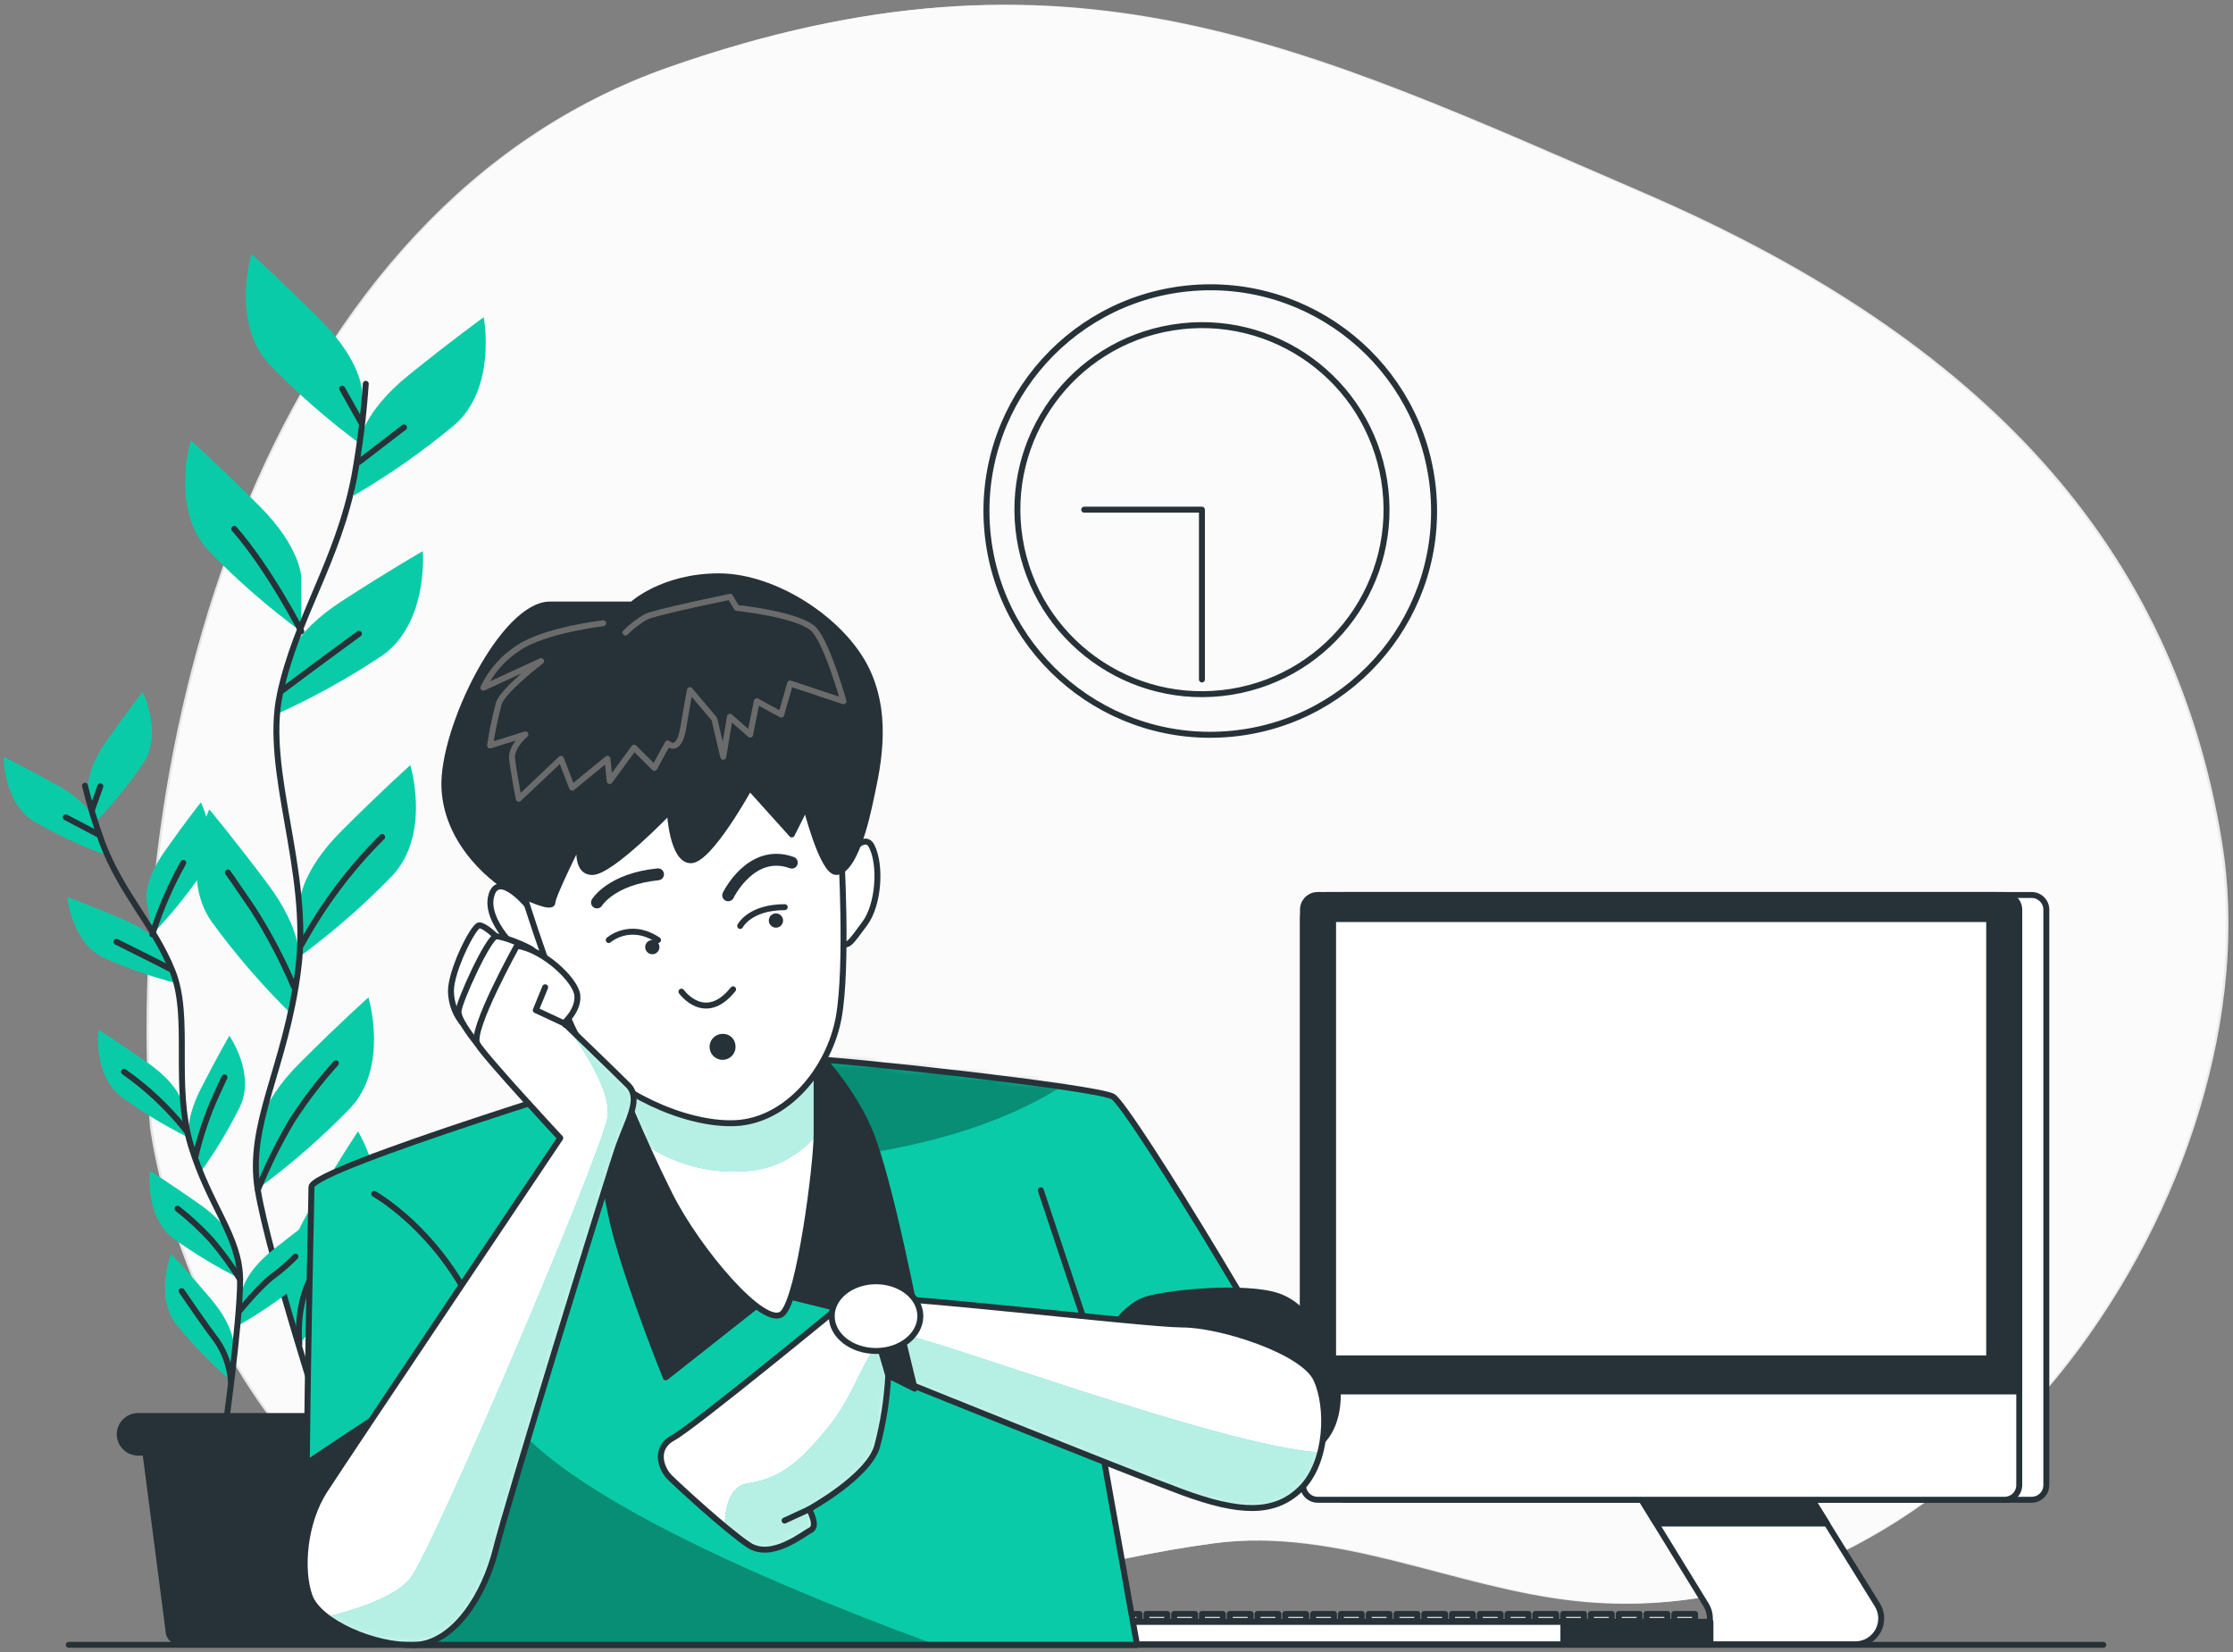 <svg width="350" height="259" viewBox="0 0 350 259" fill="none" xmlns="http://www.w3.org/2000/svg">
<rect x="0" y="0" width="350" height="259" fill="#808080" stroke="none"/>
<g clip-path="url(#clip0_2653_261355)">
<path d="M23.851 176.474C23.851 176.474 29.457 225.355 70.998 246.237C112.539 267.118 153.224 246.807 190.568 241.913C210.127 239.348 228.268 248.969 247.455 250.98C308.784 257.418 356.921 185.145 348.282 131.98C340.807 85.949 311.397 53.468 257.804 30.282C204.212 7.096 167.351 -11.338 105.103 10.486C42.855 32.309 19.416 113.189 23.851 176.474Z" fill="#EBEBEB"/>
<path opacity="0.8" d="M23.488 176.531C23.488 176.531 29.094 225.412 70.635 246.293C112.175 267.175 152.861 246.863 190.205 241.97C209.764 239.404 227.905 249.025 247.092 251.037C308.421 257.474 356.558 185.202 347.919 132.037C340.444 86.006 311.034 53.524 257.441 30.339C203.848 7.153 166.988 -11.281 104.74 10.542C42.492 32.366 19.053 113.246 23.488 176.531Z" fill="white"/>
<path d="M193.188 115.025C212.465 113.097 226.53 95.907 224.602 76.629C222.674 57.352 205.484 43.287 186.207 45.215C166.929 47.142 152.865 64.333 154.792 83.61C156.72 102.888 173.91 116.952 193.188 115.025Z" stroke="#263238" stroke-width="0.937" stroke-linecap="round" stroke-linejoin="round"/>
<path d="M192.985 108.464C208.758 105.929 219.49 91.087 216.955 75.314C214.42 59.541 199.578 48.809 183.805 51.344C168.032 53.879 157.3 68.72 159.835 84.494C162.37 100.267 177.212 110.999 192.985 108.464Z" stroke="#263238" stroke-width="0.932" stroke-linecap="round" stroke-linejoin="round"/>
<path d="M169.939 79.906H188.39V106.528" stroke="#263238" stroke-width="0.932" stroke-linecap="round" stroke-linejoin="round"/>
<path d="M56.736 61.345C56.736 61.345 56.736 56.665 50.18 50.109C43.623 43.552 39.419 39.815 39.419 39.815C39.419 39.815 36.14 50.576 42.222 57.132C46.697 61.754 51.552 65.992 56.736 69.802V61.345Z" fill="#0ACBA7"/>
<path d="M47.227 90.579C47.227 90.579 47.227 85.9 40.67 79.343C34.114 72.786 29.909 69.049 29.909 69.049C29.909 69.049 26.63 79.81 32.712 86.367C37.19 90.986 42.045 95.224 47.227 99.036V90.579Z" fill="#0ACBA7"/>
<path d="M56.325 69.319C56.325 69.319 56.815 64.663 64.029 58.835C71.243 53.007 75.82 49.736 75.82 49.736C75.82 49.736 77.942 60.822 71.195 66.658C66.258 70.772 60.985 74.465 55.43 77.697L56.325 69.319Z" fill="#0ACBA7"/>
<path d="M44.835 103.843C44.835 103.843 45.817 99.266 53.593 94.23C61.369 89.194 66.263 86.414 66.263 86.414C66.263 86.414 67.213 97.627 59.928 102.766C54.586 106.334 48.954 109.449 43.093 112.078L44.835 103.843Z" fill="#0ACBA7"/>
<path d="M46.997 141.482C46.997 141.482 46.997 136.802 53.546 130.253C60.094 123.704 64.315 119.959 64.315 119.959C64.315 119.959 67.593 130.728 61.504 137.277C57.032 141.9 52.179 146.138 46.997 149.947V141.482Z" fill="#0ACBA7"/>
<path d="M46.886 150.674C46.886 150.674 47.551 146.042 41.992 138.622C36.434 131.202 32.799 126.895 32.799 126.895C32.799 126.895 28.048 137.086 33.123 144.442C36.899 149.64 41.103 154.514 45.69 159.012L46.886 150.674Z" fill="#0ACBA7"/>
<path d="M40.425 177.898C40.425 177.898 40.425 173.218 46.973 166.669C53.522 160.12 57.743 156.375 57.743 156.375C57.743 156.375 61.021 167.144 54.932 173.693C50.46 178.316 45.607 182.554 40.425 186.363V177.898Z" fill="#0ACBA7"/>
<path d="M44.795 202.59C44.795 202.59 43.615 198.06 48.303 190.047C52.991 182.033 56.111 177.377 56.111 177.377C56.111 177.377 62.002 186.966 57.782 194.845C54.618 200.438 50.992 205.757 46.941 210.746L44.795 202.59Z" fill="#0ACBA7"/>
<path d="M57.331 60.182C56.998 65.054 56.398 69.905 55.533 74.712C52.944 88.094 46.467 96.734 43.877 108.817C41.288 120.901 48.723 136.485 46.736 152.013C44.748 167.541 38.699 176.173 40.401 186.538C42.103 196.903 51.194 224.959 51.194 224.959" stroke="#263238" stroke-width="0.932" stroke-linecap="round" stroke-linejoin="round"/>
<path d="M56.262 72.43L63.325 67.006" stroke="#263238" stroke-width="0.932" stroke-linecap="round" stroke-linejoin="round"/>
<path d="M56.586 66.192L53.633 60.934" stroke="#263238" stroke-width="0.932" stroke-linecap="round" stroke-linejoin="round"/>
<path d="M44.273 108.23C44.273 108.23 50.18 103.796 56.261 99.361" stroke="#263238" stroke-width="0.932" stroke-linecap="round" stroke-linejoin="round"/>
<path d="M47.227 98.981C47.227 98.981 42.301 89.32 36.719 82.914" stroke="#263238" stroke-width="0.932" stroke-linecap="round" stroke-linejoin="round"/>
<path d="M47.227 148.141C50.611 141.92 54.879 136.223 59.896 131.227" stroke="#263238" stroke-width="0.932" stroke-linecap="round" stroke-linejoin="round"/>
<path d="M46.078 154.713C44.283 150.483 42.14 146.41 39.672 142.534C36.22 137.442 35.713 136.785 35.713 136.785" stroke="#263238" stroke-width="0.932" stroke-linecap="round" stroke-linejoin="round"/>
<path d="M40.425 186.505C41.921 182.785 43.7 179.185 45.746 175.736C47.794 172.541 50.1 169.519 52.643 166.701" stroke="#263238" stroke-width="0.932" stroke-linecap="round" stroke-linejoin="round"/>
<path d="M46.933 210.737C46.933 210.737 46.245 205.131 48.707 200.372C51.17 195.613 53.957 189.365 55.113 186.91" stroke="#263238" stroke-width="0.932" stroke-linecap="round" stroke-linejoin="round"/>
<path d="M13.827 123.878C13.827 123.878 13.312 120.948 16.717 116.126C20.122 111.303 22.347 108.484 22.347 108.484C22.347 108.484 25.57 114.875 22.466 119.65C20.16 123.027 17.575 126.206 14.737 129.152L13.827 123.878Z" fill="#0ACBA7"/>
<path d="M22.963 141.181C22.963 141.181 22.449 138.243 25.846 133.42C29.243 128.598 31.484 125.795 31.484 125.795C31.484 125.795 34.707 132.193 31.602 136.96C29.297 140.339 26.712 143.517 23.874 146.462L22.963 141.181Z" fill="#0ACBA7"/>
<path d="M14.95 128.835C14.95 128.835 14.159 125.969 8.98 123.102C3.801 120.236 0.594 118.668 0.594 118.668C0.594 118.668 0.467 125.795 5.345 128.788C8.89 130.826 12.598 132.567 16.431 133.99L14.95 128.835Z" fill="#0ACBA7"/>
<path d="M25.902 149.232C25.902 149.232 24.785 146.469 19.361 144.156C13.937 141.844 10.556 140.641 10.556 140.641C10.556 140.641 11.181 147.767 16.328 150.198C20.066 151.856 23.936 153.199 27.897 154.213L25.902 149.232Z" fill="#0ACBA7"/>
<path d="M28.634 173.076C28.634 173.076 28.127 170.138 23.305 166.741C18.482 163.344 15.434 161.451 15.434 161.451C15.434 161.451 14.547 168.578 19.076 172.007C22.382 174.407 25.884 176.526 29.544 178.341L28.634 173.076Z" fill="#0ACBA7"/>
<path d="M29.695 178.824C29.695 178.824 28.777 175.989 31.453 170.739C34.13 165.489 35.951 162.385 35.951 162.385C35.951 162.385 40.045 168.26 37.653 173.423C35.838 177.094 33.719 180.606 31.318 183.923L29.695 178.824Z" fill="#0ACBA7"/>
<path d="M37.922 202.501C37.922 202.501 38.263 199.54 42.879 195.874C47.496 192.207 50.434 190.148 50.434 190.148C50.434 190.148 51.724 197.188 47.401 200.894C44.236 203.482 40.862 205.802 37.312 207.831L37.922 202.501Z" fill="#0ACBA7"/>
<path d="M36.703 195.201C36.703 195.201 36.196 192.263 31.374 188.866C26.552 185.469 23.511 183.576 23.511 183.576C23.511 183.576 22.624 190.703 27.145 194.132C30.454 196.533 33.958 198.652 37.622 200.466L36.703 195.201Z" fill="#0ACBA7"/>
<path d="M36.64 211.156C36.64 211.156 36.893 208.187 33.092 203.681C29.291 199.176 26.821 196.555 26.821 196.555C26.821 196.555 24.16 203.206 27.668 207.688C30.259 210.858 33.108 213.806 36.189 216.502L36.64 211.156Z" fill="#0ACBA7"/>
<path d="M13.319 123.188C14.057 126.21 14.961 129.189 16.027 132.112C19.1 140.22 24.096 144.932 27.034 152.233C29.972 159.534 27.034 170.105 29.933 179.623C32.831 189.141 37.598 193.876 37.637 200.591C37.677 207.306 35.04 225.859 35.04 225.859" stroke="#263238" stroke-width="0.932" stroke-linecap="round" stroke-linejoin="round"/>
<path d="M15.323 130.775L10.31 128.146" stroke="#263238" stroke-width="0.932" stroke-linecap="round" stroke-linejoin="round"/>
<path d="M14.443 126.902L15.726 123.283" stroke="#263238" stroke-width="0.932" stroke-linecap="round" stroke-linejoin="round"/>
<path d="M26.734 151.924C26.734 151.924 22.545 149.786 18.253 147.664" stroke="#263238" stroke-width="0.932" stroke-linecap="round" stroke-linejoin="round"/>
<path d="M23.875 146.494C25.106 142.602 26.73 138.845 28.721 135.281" stroke="#263238" stroke-width="0.932" stroke-linecap="round" stroke-linejoin="round"/>
<path d="M29.212 177.272C26.419 173.738 23.127 170.628 19.44 168.039" stroke="#263238" stroke-width="0.932" stroke-linecap="round" stroke-linejoin="round"/>
<path d="M30.645 181.271C31.309 178.429 32.21 175.648 33.337 172.956C34.921 169.385 35.19 168.918 35.19 168.918" stroke="#263238" stroke-width="0.932" stroke-linecap="round" stroke-linejoin="round"/>
<path d="M37.415 205.661C37.415 205.661 40.733 201.591 42.808 200.062C44.054 199.141 45.224 198.122 46.308 197.014" stroke="#263238" stroke-width="0.932" stroke-linecap="round" stroke-linejoin="round"/>
<path d="M37.637 200.592C36.294 198.422 34.788 196.357 33.132 194.415C31.5 192.634 29.726 190.99 27.826 189.498" stroke="#263238" stroke-width="0.932" stroke-linecap="round" stroke-linejoin="round"/>
<path d="M36.187 216.501C36.021 214.228 35.25 212.041 33.954 210.166C31.887 207.442 29.456 203.831 28.475 202.414" stroke="#263238" stroke-width="0.932" stroke-linecap="round" stroke-linejoin="round"/>
<path d="M58.011 257.874H28.166C27.576 257.874 27.01 257.64 26.593 257.223C26.176 256.805 25.941 256.24 25.941 255.649L21.657 222.621H64.52L60.236 255.649C60.236 256.24 60.002 256.805 59.585 257.223C59.167 257.64 58.601 257.874 58.011 257.874Z" fill="#263238"/>
<path d="M64.14 228.212H21.657C20.772 228.213 19.923 227.863 19.294 227.24C18.666 226.618 18.308 225.772 18.3 224.887C18.3 224.446 18.387 224.01 18.555 223.603C18.724 223.196 18.972 222.827 19.284 222.515C19.596 222.204 19.966 221.958 20.373 221.79C20.78 221.622 21.217 221.536 21.657 221.537H64.14C64.581 221.536 65.017 221.622 65.424 221.79C65.832 221.958 66.202 222.204 66.514 222.515C66.826 222.827 67.073 223.196 67.242 223.603C67.411 224.01 67.498 224.446 67.498 224.887C67.489 225.772 67.132 226.618 66.503 227.24C65.874 227.863 65.025 228.213 64.14 228.212Z" fill="#263238"/>
<path d="M281.109 230.43L294.253 251.604C294.635 252.218 294.845 252.923 294.862 253.645C294.879 254.367 294.703 255.081 294.352 255.713C294 256.344 293.487 256.87 292.864 257.237C292.241 257.603 291.532 257.796 290.809 257.796H263.965C264.685 257.794 265.392 257.601 266.013 257.235C266.633 256.87 267.145 256.346 267.496 255.717C267.847 255.088 268.024 254.377 268.008 253.656C267.993 252.936 267.787 252.233 267.41 251.62L254.692 230.905L281.109 230.43Z" fill="white" stroke="#263238" stroke-width="0.932" stroke-linecap="round" stroke-linejoin="round"/>
<path d="M281.117 230.414L254.701 230.889L259.595 238.855H286.352L281.117 230.414Z" fill="#263238" stroke="#263238" stroke-width="0.932" stroke-linecap="round" stroke-linejoin="round"/>
<path d="M210.776 235.133H318.437C319.71 235.133 320.741 234.101 320.741 232.829V142.62C320.741 141.348 319.71 140.316 318.437 140.316H210.776C209.504 140.316 208.472 141.348 208.472 142.62V232.829C208.472 234.101 209.504 235.133 210.776 235.133Z" fill="white" stroke="#263238" stroke-width="0.932" stroke-linecap="round" stroke-linejoin="round"/>
<path d="M206.532 235.133H314.193C315.465 235.133 316.497 234.101 316.497 232.829V142.62C316.497 141.348 315.465 140.316 314.193 140.316H206.532C205.26 140.316 204.228 141.348 204.228 142.62V232.829C204.228 234.101 205.26 235.133 206.532 235.133Z" fill="white" stroke="#263238" stroke-width="0.932" stroke-linecap="round" stroke-linejoin="round"/>
<path d="M207.997 140.316H312.72C313.215 140.315 313.706 140.412 314.165 140.601C314.623 140.79 315.039 141.067 315.39 141.418C315.741 141.768 316.019 142.184 316.209 142.641C316.399 143.099 316.497 143.59 316.497 144.086V218.148H204.228V144.117C204.223 143.62 204.318 143.126 204.505 142.665C204.693 142.204 204.97 141.785 205.32 141.432C205.671 141.078 206.088 140.798 206.547 140.606C207.007 140.415 207.499 140.316 207.997 140.316Z" fill="#263238" stroke="#263238" stroke-width="0.932" stroke-linecap="round" stroke-linejoin="round"/>
<path d="M208.947 212.969H311.785V144.093H208.947V212.969Z" fill="white" stroke="#263238" stroke-width="0.932" stroke-linecap="round" stroke-linejoin="round"/>
<path d="M178.595 253.037H175.333V254.122H178.595V253.037Z" fill="white" stroke="#263238" stroke-width="0.932" stroke-linecap="round" stroke-linejoin="round"/>
<path d="M182.951 253.037H179.688V254.122H182.951V253.037Z" fill="white" stroke="#263238" stroke-width="0.932" stroke-linecap="round" stroke-linejoin="round"/>
<path d="M187.305 253.037H184.043V254.122H187.305V253.037Z" fill="white" stroke="#263238" stroke-width="0.932" stroke-linecap="round" stroke-linejoin="round"/>
<path d="M191.661 253.037H188.398V254.122H191.661V253.037Z" fill="white" stroke="#263238" stroke-width="0.932" stroke-linecap="round" stroke-linejoin="round"/>
<path d="M196.016 253.037H192.754V254.122H196.016V253.037Z" fill="white" stroke="#263238" stroke-width="0.932" stroke-linecap="round" stroke-linejoin="round"/>
<path d="M200.372 253.037H197.109V254.122H200.372V253.037Z" fill="white" stroke="#263238" stroke-width="0.932" stroke-linecap="round" stroke-linejoin="round"/>
<path d="M204.726 253.037H201.464V254.122H204.726V253.037Z" fill="white" stroke="#263238" stroke-width="0.932" stroke-linecap="round" stroke-linejoin="round"/>
<path d="M209.082 253.037H205.819V254.122H209.082V253.037Z" fill="white" stroke="#263238" stroke-width="0.932" stroke-linecap="round" stroke-linejoin="round"/>
<path d="M213.437 253.037H210.175V254.122H213.437V253.037Z" fill="white" stroke="#263238" stroke-width="0.932" stroke-linecap="round" stroke-linejoin="round"/>
<path d="M217.793 253.037H214.53V254.122H217.793V253.037Z" fill="white" stroke="#263238" stroke-width="0.932" stroke-linecap="round" stroke-linejoin="round"/>
<path d="M222.147 253.037H218.885V254.122H222.147V253.037Z" fill="white" stroke="#263238" stroke-width="0.932" stroke-linecap="round" stroke-linejoin="round"/>
<path d="M226.503 253.037H223.24V254.122H226.503V253.037Z" fill="white" stroke="#263238" stroke-width="0.932" stroke-linecap="round" stroke-linejoin="round"/>
<path d="M230.858 253.037H227.596V254.122H230.858V253.037Z" fill="white" stroke="#263238" stroke-width="0.932" stroke-linecap="round" stroke-linejoin="round"/>
<path d="M235.206 253.037H231.943V254.122H235.206V253.037Z" fill="white" stroke="#263238" stroke-width="0.932" stroke-linecap="round" stroke-linejoin="round"/>
<path d="M239.56 253.037H236.298V254.122H239.56V253.037Z" fill="white" stroke="#263238" stroke-width="0.932" stroke-linecap="round" stroke-linejoin="round"/>
<path d="M243.916 253.037H240.653V254.122H243.916V253.037Z" fill="white" stroke="#263238" stroke-width="0.932" stroke-linecap="round" stroke-linejoin="round"/>
<path d="M248.271 253.037H245.009V254.122H248.271V253.037Z" fill="white" stroke="#263238" stroke-width="0.932" stroke-linecap="round" stroke-linejoin="round"/>
<path d="M252.626 253.037H249.363V254.122H252.626V253.037Z" fill="white" stroke="#263238" stroke-width="0.932" stroke-linecap="round" stroke-linejoin="round"/>
<path d="M256.981 253.037H253.719V254.122H256.981V253.037Z" fill="white" stroke="#263238" stroke-width="0.932" stroke-linecap="round" stroke-linejoin="round"/>
<path d="M261.337 253.037H258.074V254.122H261.337V253.037Z" fill="white" stroke="#263238" stroke-width="0.932" stroke-linecap="round" stroke-linejoin="round"/>
<path d="M265.692 253.037H262.43V254.122H265.692V253.037Z" fill="white" stroke="#263238" stroke-width="0.932" stroke-linecap="round" stroke-linejoin="round"/>
<path d="M268.075 254.279H173.646V257.803H268.075V254.279Z" fill="white" stroke="#263238" stroke-width="0.932" stroke-linecap="round" stroke-linejoin="round"/>
<path d="M268.075 254.279H245.04V257.803H268.075V254.279Z" fill="#263238" stroke="#263238" stroke-width="0.932" stroke-linecap="round" stroke-linejoin="round"/>
<path d="M131.091 136.712C131.091 136.712 135.138 129.72 136.634 132.666C138.131 135.611 137.743 141.859 135.534 144.805C133.324 147.75 132.588 149.215 131.487 147.006C130.387 144.797 131.091 136.712 131.091 136.712Z" fill="white" stroke="#263238" stroke-width="0.932" stroke-linecap="round" stroke-linejoin="round"/>
<path d="M82.908 142.225C82.908 142.225 78.157 136.341 77.016 140.387C75.876 144.434 81.435 149.581 82.908 150.317C84.078 150.762 85.346 150.89 86.582 150.689L82.908 142.225Z" fill="white" stroke="#263238" stroke-width="0.932" stroke-linecap="round" stroke-linejoin="round"/>
<path d="M100.518 167.484C100.518 167.484 48.818 183.147 48.818 186.084C48.818 189.022 47.337 246.946 48.517 250.225C49.697 253.503 59.452 256.718 64.774 256.718V257.906H178.223L172.624 226.58C172.624 226.58 204.536 225.392 205.09 223.032C205.645 220.673 177.098 173.415 174.438 171.926C171.777 170.437 131.25 166.011 126.523 166.011C121.795 166.011 111.747 163.913 100.518 167.484Z" fill="#0ACBA7"/>
<mask id="mask0_2653_261355" style="mask-type:luminance" maskUnits="userSpaceOnUse" x="48" y="165" width="158" height="93">
<path d="M100.518 167.486C100.518 167.486 48.818 183.149 48.818 186.086C48.818 189.024 47.337 246.948 48.517 250.227C49.697 253.505 59.452 256.72 64.774 256.72V257.908H178.223L172.624 226.582C172.624 226.582 204.536 225.394 205.09 223.034C205.645 220.675 177.098 173.417 174.438 171.928C171.777 170.439 131.25 166.013 126.523 166.013C121.795 166.013 111.747 163.914 100.518 167.486Z" fill="white"/>
</mask>
<g mask="url(#mask0_2653_261355)">
<path opacity="0.3" d="M146.754 257.898C75.115 231.568 78.314 218.154 78.314 218.154L54.559 254.461C57.816 255.788 61.276 256.548 64.789 256.71V257.898H146.754Z" fill="black"/>
<path opacity="0.3" d="M128.225 181.682C128.225 181.682 152.543 180.399 168.538 168.886L123.751 163.121L128.225 181.682Z" fill="black"/>
</g>
<path d="M100.518 167.484C100.518 167.484 48.818 183.147 48.818 186.084C48.818 189.022 47.337 246.946 48.517 250.225C49.697 253.503 59.452 256.718 64.774 256.718V257.906H178.223L172.624 226.58C172.624 226.58 204.536 225.392 205.09 223.032C205.645 220.673 177.098 173.415 174.438 171.926C171.777 170.437 131.25 166.011 126.523 166.011C121.795 166.011 111.747 163.913 100.518 167.484Z" stroke="#263238" stroke-width="0.932" stroke-linecap="round" stroke-linejoin="round"/>
<path d="M171.612 212.026L163.139 186.615" stroke="#263238" stroke-width="0.932" stroke-linecap="round" stroke-linejoin="round"/>
<path d="M58.66 187.178C58.66 187.178 72.779 195.096 77.3 213.721" stroke="#263238" stroke-width="0.932" stroke-linecap="round" stroke-linejoin="round"/>
<path d="M58.597 222.439C58.597 222.439 49.143 228.648 47.076 230.12C45.009 231.593 44.415 247.264 46.482 251.691C48.549 256.117 57.417 258.192 63.325 255.238C69.232 252.284 71.893 238.395 69.826 231.308C67.759 224.221 58.597 222.439 58.597 222.439Z" fill="#263238" stroke="#263238" stroke-width="0.932" stroke-linecap="round" stroke-linejoin="round"/>
<path d="M93.138 170.438C93.138 170.438 94.025 184.62 96.677 194.075C99.33 203.53 104.358 215.938 104.358 215.938L121.201 202.643L143.951 208.257C143.951 208.257 139.525 184.921 136.27 177.24C133.016 169.559 126.522 163.351 126.522 163.351C126.522 163.351 101.706 160.096 93.138 170.438Z" fill="#263238" stroke="#263238" stroke-width="0.932" stroke-linecap="round" stroke-linejoin="round"/>
<path d="M96.385 168.079C96.385 168.079 100.518 178.421 104.953 187.281C109.387 196.142 119.998 208.559 122.682 205.898C125.367 203.237 127.996 182.554 127.996 177.827V163.645C127.996 163.645 119.729 170.439 113.228 170.439C106.726 170.439 96.385 168.079 96.385 168.079Z" fill="white"/>
<mask id="mask1_2653_261355" style="mask-type:luminance" maskUnits="userSpaceOnUse" x="96" y="163" width="32" height="44">
<path d="M96.386 168.081C96.386 168.081 100.519 178.423 104.954 187.283C109.388 196.144 119.999 208.561 122.683 205.9C125.368 203.239 127.997 182.556 127.997 177.829V163.646C127.997 163.646 119.73 170.441 113.229 170.441C106.727 170.441 96.386 168.081 96.386 168.081Z" fill="white"/>
</mask>
<g mask="url(#mask1_2653_261355)">
<path d="M127.997 163.646C127.997 163.646 119.73 170.441 113.229 170.441C106.727 170.441 96.386 168.065 96.386 168.065C96.386 168.065 98.484 173.315 101.295 179.539C106.379 182.926 112.538 184.308 118.581 183.419C122.287 182.833 125.391 180.814 127.997 178.027V163.646Z" fill="#0ACBA7"/>
<path opacity="0.7" d="M127.997 163.646C127.997 163.646 119.73 170.441 113.229 170.441C106.727 170.441 96.386 168.065 96.386 168.065C96.386 168.065 98.484 173.315 101.295 179.539C106.379 182.926 112.538 184.308 118.581 183.419C122.287 182.833 125.391 180.814 127.997 178.027V163.646Z" fill="white"/>
</g>
<path d="M96.385 168.079C96.385 168.079 100.518 178.421 104.953 187.281C109.387 196.142 119.998 208.559 122.682 205.898C125.367 203.237 127.996 182.554 127.996 177.827V163.645C127.996 163.645 119.729 170.439 113.228 170.439C106.726 170.439 96.385 168.079 96.385 168.079Z" stroke="#263238" stroke-width="0.932" stroke-linecap="round" stroke-linejoin="round"/>
<path d="M81.798 139.286C81.798 139.286 88.054 159.874 92.093 165.417C96.131 170.96 107.177 176.455 115.27 176.083C123.363 175.711 129.983 167.626 131.456 159.533C132.928 151.441 131.82 133.046 131.82 133.046C131.82 133.046 130.355 124.953 124.099 114.287C117.844 103.62 86.209 112.442 82.923 120.534C79.637 128.627 81.798 139.286 81.798 139.286Z" fill="white" stroke="#263238" stroke-width="0.932" stroke-linecap="round" stroke-linejoin="round"/>
<path d="M106.813 155.472C106.813 155.472 110.496 160.619 114.906 155.1" stroke="#263238" stroke-width="0.932" stroke-linecap="round" stroke-linejoin="round"/>
<path d="M95.411 147.38C95.411 147.38 98.721 144.434 103.14 147.38" stroke="#263238" stroke-width="0.932" stroke-linecap="round" stroke-linejoin="round"/>
<path d="M116.016 145.17C116.016 145.17 117.488 142.225 123 142.225" stroke="#263238" stroke-width="0.932" stroke-linecap="round" stroke-linejoin="round"/>
<path d="M93.573 141.487C93.573 141.487 95.782 137.813 103.139 137.076" stroke="#263238" stroke-width="1.865" stroke-linecap="round" stroke-linejoin="round"/>
<path d="M114.139 140.364C114.139 140.364 117.718 132.928 124.108 135.241" stroke="#263238" stroke-width="1.865" stroke-linecap="round" stroke-linejoin="round"/>
<path d="M115.278 163.912C115.321 164.321 115.239 164.733 115.044 165.094C114.848 165.455 114.548 165.749 114.183 165.937C113.817 166.124 113.403 166.196 112.996 166.144C112.588 166.092 112.206 165.918 111.9 165.645C111.593 165.371 111.376 165.012 111.278 164.613C111.18 164.214 111.204 163.795 111.349 163.41C111.493 163.026 111.751 162.694 112.087 162.458C112.424 162.223 112.824 162.095 113.235 162.091C113.747 162.063 114.249 162.238 114.632 162.58C115.015 162.921 115.247 163.4 115.278 163.912Z" fill="#263238"/>
<path d="M103.361 148.48C103.362 148.701 103.298 148.917 103.177 149.102C103.055 149.287 102.881 149.431 102.677 149.517C102.473 149.603 102.249 149.626 102.031 149.584C101.814 149.541 101.615 149.436 101.458 149.28C101.301 149.124 101.194 148.925 101.15 148.708C101.106 148.492 101.128 148.267 101.212 148.062C101.296 147.858 101.44 147.683 101.623 147.56C101.807 147.437 102.023 147.371 102.244 147.371C102.539 147.371 102.822 147.488 103.031 147.695C103.24 147.903 103.359 148.185 103.361 148.48Z" fill="#263238"/>
<path d="M122.738 144.322C122.738 144.543 122.672 144.759 122.549 144.943C122.426 145.127 122.251 145.27 122.047 145.354C121.842 145.438 121.617 145.46 121.401 145.416C121.184 145.372 120.985 145.265 120.829 145.108C120.673 144.951 120.568 144.752 120.525 144.535C120.483 144.317 120.506 144.093 120.592 143.889C120.678 143.685 120.822 143.511 121.007 143.389C121.192 143.268 121.408 143.204 121.629 143.205C121.776 143.205 121.92 143.234 122.055 143.29C122.19 143.346 122.313 143.429 122.416 143.533C122.519 143.636 122.601 143.76 122.656 143.895C122.711 144.03 122.739 144.175 122.738 144.322Z" fill="#263238"/>
<path d="M99.094 94.776H86.218C78.862 94.776 69.296 114.271 69.66 123.465C70.025 132.658 78.125 138.55 80.335 139.65C82.544 140.751 86.582 142.596 86.582 141.488C86.582 140.379 91.001 131.558 91.001 131.558C91.001 131.558 89.892 136.713 92.838 136.713C95.784 136.713 104.977 127.147 104.977 127.147C104.977 127.147 105.349 134.868 108.287 134.868C111.225 134.868 117.489 123.465 117.489 123.465L124.108 130.821L126.318 126.411C126.318 126.411 128.891 136.705 131.069 136.705C133.246 136.705 135.115 131.55 136.224 126.411C137.332 121.271 139.534 112.799 135.852 105.07C132.17 97.342 121.511 90.357 112.682 90.357C103.853 90.357 99.094 94.776 99.094 94.776Z" fill="#263238" stroke="#263238" stroke-width="0.932" stroke-linecap="round" stroke-linejoin="round"/>
<path d="M94.54 97.714C94.54 97.714 85.481 98.759 81.3 101.546C78.905 103.081 76.986 105.253 75.757 107.818L84.816 103.637C84.816 103.637 78.893 108.166 78.196 110.257C77.604 112.434 77.141 114.645 76.81 116.877L82.353 115.135C82.353 115.135 80.049 117.067 80.263 118.967C80.476 120.868 81.308 125.239 81.308 125.239L87.928 118.967L89.67 123.497L95.213 118.967L95.561 122.451L99.394 117.225L102.561 120.392L104.652 116.56C104.652 116.56 106.394 118.302 107.091 114.121C107.787 109.94 108.136 108.198 108.136 108.198L111.968 112.727L113.362 118.65L114.407 112.379L117.575 115.166L118.62 109.94L122.453 112.031L123.846 107.153L132.208 109.94C132.208 109.94 129.769 101.23 127.679 98.791C125.588 96.352 115.484 95.306 115.484 95.306L114.439 93.564C114.439 93.564 102.561 96.003 101.199 96.732C100.045 97.408 98.98 98.227 98.032 99.171" stroke="#6B6B6B" stroke-width="0.932" stroke-linecap="round" stroke-linejoin="round"/>
<path d="M72.748 160.69C71.433 159.228 70.698 157.335 70.682 155.368C70.682 152.122 74.229 145.074 75.116 145.074C76.003 145.074 77.769 146.84 77.769 146.84C77.769 146.84 76.296 153.967 75.702 156.596C75.243 158.272 74.194 159.726 72.748 160.69Z" fill="white" stroke="#263238" stroke-width="0.932" stroke-linecap="round" stroke-linejoin="round"/>
<path d="M74.814 163.644C74.814 163.644 71.86 160.096 71.86 158.623C71.86 157.15 76.612 146.801 77.768 146.801C78.924 146.801 82.519 148.282 83.382 148.875C84.245 149.469 83.976 152.415 83.976 154.49C83.976 156.564 78.654 165.71 78.654 165.71L74.814 163.644Z" fill="white" stroke="#263238" stroke-width="0.932" stroke-linecap="round" stroke-linejoin="round"/>
<path d="M81.023 148.281C81.023 148.281 73.635 161.576 74.815 163.643C75.995 165.71 87.817 178.419 87.817 178.419C87.817 178.419 54.132 228.647 50.885 233.667C47.639 238.687 47.045 246.075 48.51 250.217C49.975 254.358 58.852 258.191 65.06 257.898C71.268 257.605 75.987 249.916 77.729 242.853C79.471 235.789 95.499 183.709 96.979 179.599C98.46 175.489 100.519 172.211 98.452 170.144C96.385 168.078 88.411 160.397 88.411 160.397C88.411 160.397 90.787 158.33 90.478 155.962C90.169 153.595 85.157 148.867 81.023 148.281Z" fill="white"/>
<mask id="mask2_2653_261355" style="mask-type:luminance" maskUnits="userSpaceOnUse" x="47" y="148" width="53" height="110">
<path d="M81.022 148.281C81.022 148.281 73.634 161.576 74.814 163.643C75.994 165.71 87.817 178.419 87.817 178.419C87.817 178.419 54.131 228.647 50.884 233.667C47.638 238.687 47.044 246.075 48.509 250.217C49.974 254.358 58.85 258.191 65.059 257.898C71.267 257.605 75.986 249.916 77.728 242.853C79.47 235.789 95.498 183.709 96.978 179.599C98.459 175.489 100.518 172.211 98.451 170.144C96.384 168.078 88.41 160.397 88.41 160.397C88.41 160.397 90.786 158.33 90.477 155.962C90.168 153.595 85.156 148.867 81.022 148.281Z" fill="white"/>
</mask>
<g mask="url(#mask2_2653_261355)">
<path d="M77.769 242.829C79.543 235.703 95.498 183.733 96.979 179.6C98.46 175.466 100.519 172.212 98.452 170.145C96.591 168.284 89.948 161.878 88.649 160.643H88.601C89.757 162.155 95.871 170.343 95.237 175.078C94.54 180.304 67.712 243.376 64.228 247.557C61.559 250.724 54.425 252.72 51.21 253.472C55.245 256.376 60.096 257.928 65.067 257.906C71.268 257.597 76.019 249.916 77.769 242.829Z" fill="#0ACBA7"/>
<path opacity="0.7" d="M77.769 242.829C79.543 235.703 95.498 183.733 96.979 179.6C98.46 175.466 100.519 172.212 98.452 170.145C96.591 168.284 89.948 161.878 88.649 160.643H88.601C89.757 162.155 95.871 170.343 95.237 175.078C94.54 180.304 67.712 243.376 64.228 247.557C61.559 250.724 54.425 252.72 51.21 253.472C55.245 256.376 60.096 257.928 65.067 257.906C71.268 257.597 76.019 249.916 77.769 242.829Z" fill="white"/>
</g>
<path d="M81.023 148.281C81.023 148.281 73.635 161.576 74.815 163.643C75.995 165.71 87.817 178.419 87.817 178.419C87.817 178.419 54.132 228.647 50.885 233.667C47.639 238.687 47.045 246.075 48.51 250.217C49.975 254.358 58.852 258.191 65.06 257.898C71.268 257.605 75.987 249.916 77.729 242.853C79.471 235.789 95.499 183.709 96.979 179.599C98.46 175.489 100.519 172.211 98.452 170.144C96.385 168.078 88.411 160.397 88.411 160.397C88.411 160.397 90.787 158.33 90.478 155.962C90.169 153.595 85.157 148.867 81.023 148.281Z" stroke="#263238" stroke-width="0.932" stroke-linecap="round" stroke-linejoin="round"/>
<path d="M85.449 154.783L83.977 158.37L88.411 160.437L88.601 160.675" stroke="#263238" stroke-width="0.932" stroke-linecap="round" stroke-linejoin="round"/>
<path d="M173.496 209.445C173.496 209.445 176.157 205.01 179.411 203.83C182.666 202.651 195.367 201.455 200.387 203.237C205.408 205.018 208.361 211.511 209.248 215.051C210.135 218.591 209.842 223.627 206.873 226.28C203.903 228.932 200.079 228.354 195.937 227.166C191.796 225.979 183.529 221.259 179.095 218.599C174.66 215.938 173.797 211.211 173.496 209.445Z" fill="#263238" stroke="#263238" stroke-width="0.932" stroke-linecap="round" stroke-linejoin="round"/>
<path d="M132.136 204.416C132.136 204.416 108.793 223.626 105.546 225.392C102.299 227.158 103.772 230.42 104.952 231.6C106.132 232.78 113.813 239.875 117.36 242.235C120.908 244.595 125.928 240.461 127.108 239.859C128.288 239.257 126.815 236.605 126.815 236.605C126.815 236.605 135.977 231.584 137.45 226.857C138.439 223.188 139.034 219.424 139.224 215.628C139.224 215.628 176.441 230.674 185.317 233.944C194.194 237.214 199.793 237.492 203.934 233.358C208.075 229.225 208.36 220.649 206.309 216.222C204.259 211.796 191.264 207.654 185.333 207.654C179.402 207.654 137.466 202.626 134.813 203.513L132.136 204.416Z" fill="white"/>
<mask id="mask3_2653_261355" style="mask-type:luminance" maskUnits="userSpaceOnUse" x="103" y="203" width="105" height="40">
<path d="M132.135 204.416C132.135 204.416 108.792 223.626 105.545 225.392C102.298 227.158 103.771 230.42 104.951 231.6C106.131 232.78 113.812 239.875 117.359 242.235C120.907 244.595 125.927 240.461 127.107 239.859C128.287 239.257 126.814 236.605 126.814 236.605C126.814 236.605 135.976 231.584 137.449 226.857C138.438 223.188 139.033 219.424 139.223 215.628C139.223 215.628 176.44 230.674 185.316 233.944C194.193 237.214 199.792 237.492 203.933 233.358C208.074 229.225 208.359 220.649 206.309 216.222C204.258 211.796 191.263 207.654 185.332 207.654C179.401 207.654 137.465 202.626 134.812 203.513L132.135 204.416Z" fill="white"/>
</mask>
<g mask="url(#mask3_2653_261355)">
<path d="M203.933 233.374C205.409 231.787 206.442 229.84 206.927 227.728C191.382 226.77 145.787 209.515 141.203 209.214C135.976 208.866 135.28 216.879 130.045 223.467C124.811 230.056 121.715 231.861 117.194 232.558C114.105 233.033 113.614 236.913 113.606 239.336C115.032 240.516 116.37 241.569 117.368 242.234C120.915 244.61 125.936 240.461 127.115 239.859C128.295 239.257 126.823 236.604 126.823 236.604C126.823 236.604 135.984 231.584 137.457 226.857C138.446 223.188 139.041 219.423 139.231 215.628C139.231 215.628 176.448 230.673 185.325 233.944C194.201 237.214 199.792 237.507 203.933 233.374Z" fill="#0ACBA7"/>
<path opacity="0.7" d="M203.933 233.374C205.409 231.787 206.442 229.84 206.927 227.728C191.382 226.77 145.787 209.515 141.203 209.214C135.976 208.866 135.28 216.879 130.045 223.467C124.811 230.056 121.715 231.861 117.194 232.558C114.105 233.033 113.614 236.913 113.606 239.336C115.032 240.516 116.37 241.569 117.368 242.234C120.915 244.61 125.936 240.461 127.115 239.859C128.295 239.257 126.823 236.604 126.823 236.604C126.823 236.604 135.984 231.584 137.457 226.857C138.446 223.188 139.041 219.423 139.231 215.628C139.231 215.628 176.448 230.673 185.325 233.944C194.201 237.214 199.792 237.507 203.933 233.374Z" fill="white"/>
</g>
<path d="M132.136 204.416C132.136 204.416 108.793 223.626 105.546 225.392C102.299 227.158 103.772 230.42 104.952 231.6C106.132 232.78 113.813 239.875 117.36 242.235C120.908 244.595 125.928 240.461 127.108 239.859C128.288 239.257 126.815 236.605 126.815 236.605C126.815 236.605 135.977 231.584 137.45 226.857C138.439 223.188 139.034 219.424 139.224 215.628C139.224 215.628 176.441 230.674 185.317 233.944C194.194 237.214 199.793 237.492 203.934 233.358C208.075 229.225 208.36 220.649 206.309 216.222C204.259 211.796 191.264 207.654 185.333 207.654C179.402 207.654 137.466 202.626 134.813 203.513L132.136 204.416Z" stroke="#263238" stroke-width="0.932" stroke-linecap="round" stroke-linejoin="round"/>
<path d="M126.816 236.621L122.976 238.395" stroke="#263238" stroke-width="0.932" stroke-linecap="round" stroke-linejoin="round"/>
<path d="M137.751 210.624L139.224 215.644L143.365 217.711L140.998 207.963L137.751 210.624Z" fill="#263238" stroke="#263238" stroke-width="0.932" stroke-linecap="round" stroke-linejoin="round"/>
<path d="M137.308 211.805C141.143 211.805 144.252 209.358 144.252 206.341C144.252 203.323 141.143 200.877 137.308 200.877C133.472 200.877 130.363 203.323 130.363 206.341C130.363 209.358 133.472 211.805 137.308 211.805Z" fill="white" stroke="#263238" stroke-width="0.932" stroke-linecap="round" stroke-linejoin="round"/>
<path d="M10.777 257.875H329.673" stroke="#263238" stroke-width="0.932" stroke-linecap="round" stroke-linejoin="round"/>
</g>
<defs>
<clipPath id="clip0_2653_261355">
<rect width="350" height="258.937" fill="white"/>
</clipPath>
</defs>
</svg>
